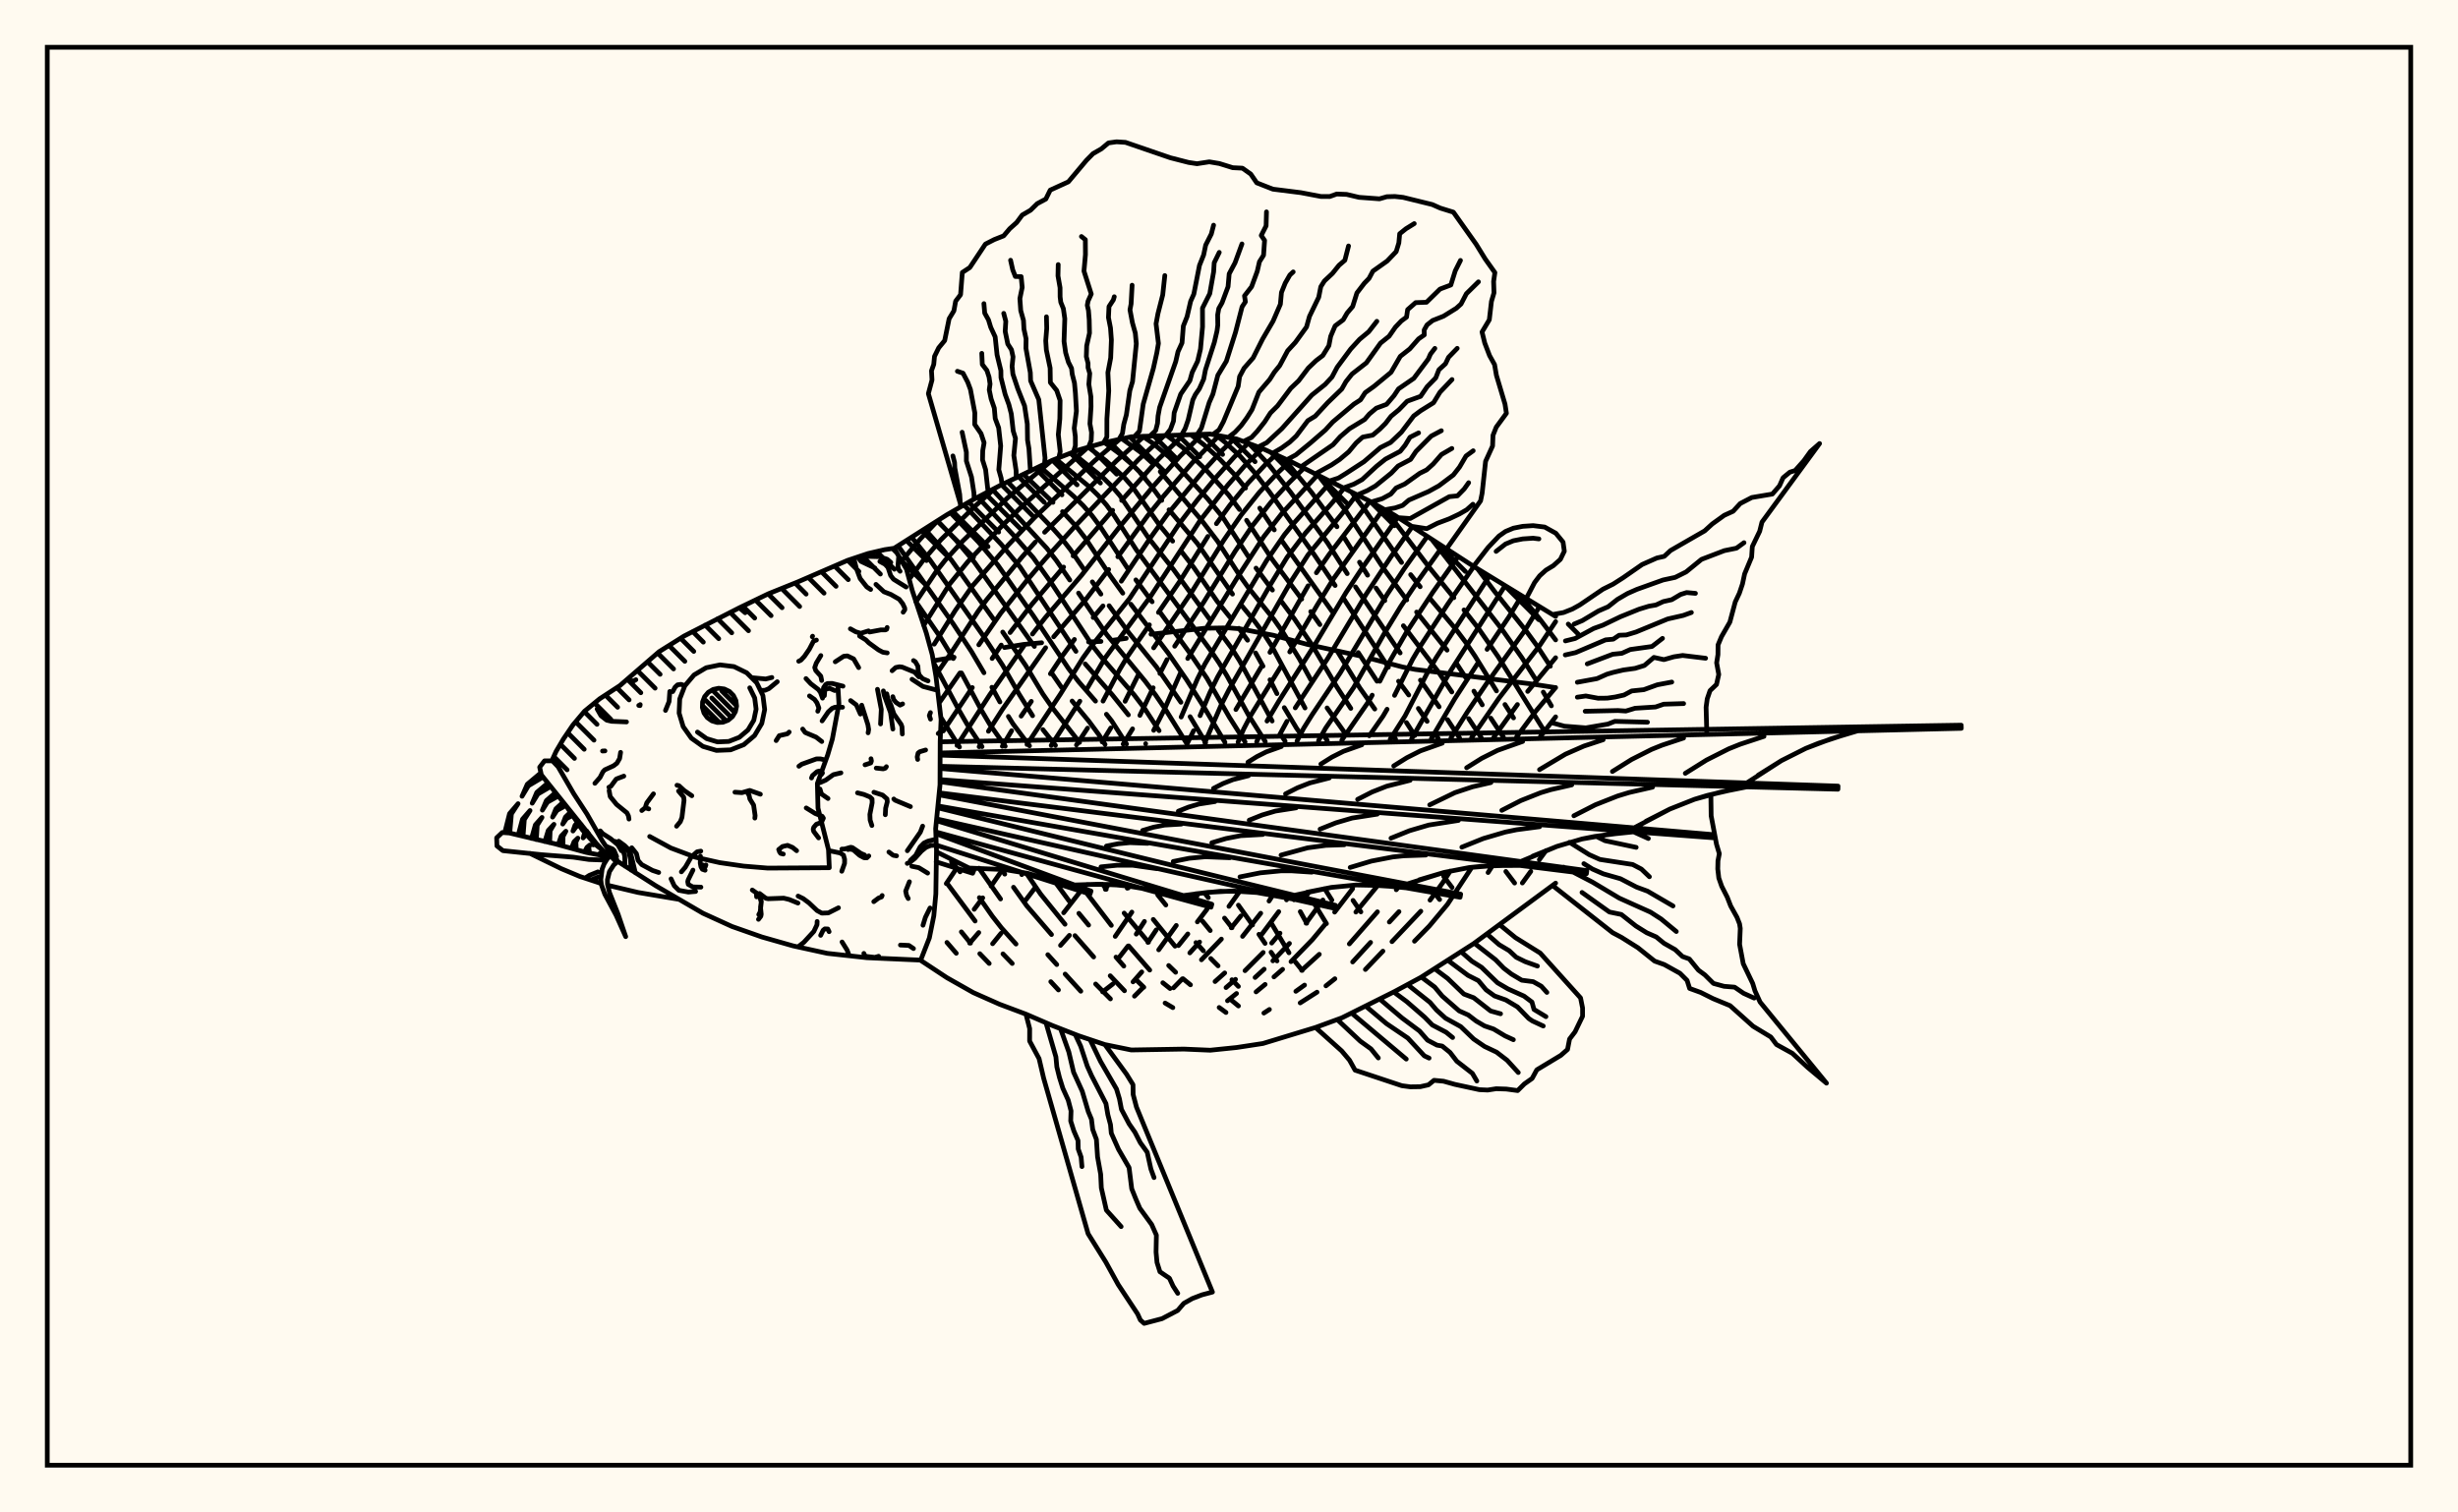 <svg xmlns="http://www.w3.org/2000/svg" width="520" height="320"><rect x="0" y="0" width="520" height="320" fill="floralwhite"/><rect x="10" y="10" width="500" height="300" stroke="black" stroke-width="1" fill="none"/><path stroke="black" stroke-width="1" fill="none" stroke-linecap="round" stroke-linejoin="round" d="
M 189.16 116 200.33 108.91 205.9 105.69 211.47 102.77 222.61 97.39 228.18 95.21 233.75 93.62 239.32 92.41 256.03 91.83 261.6 92.87 267.17 94.94 272.74 97.49 289.45 105.87 295.02 109 311.73 119.82 329.1 130.42 
M 329.1 186.85 311.73 199.67 300.59 206.79 295.02 209.79 283.88 215.35 278.31 217.39 267.17 220.78 261.6 221.63 256.03 222.2 250.46 221.96 239.32 222.15 233.75 221.01 228.18 219.14 222.61 216.97 217.04 214.57 211.47 212.48 205.9 210.01 200.33 206.86 194.78 203.2 
M 329.1 145.49 324.01 144.71 299.42 141.64 296.71 141.12 290.29 139.43 
M 287.82 138.79 276.58 136.34 269.4 134.41 262.3 133.04 259.84 132.84 254.81 132.93 243.5 134.19 
M 238.26 135.06 235.59 135.44 
M 232.92 135.71 230.29 135.82 
M 220.36 135.99 216.53 136.35 212.5 137 
M 201.84 139.06 197.44 139.8 
M 200.33 199.4 202.3 201.69 
M 203.38 197.16 205.32 199.55 
M 207.28 201.78 209.27 203.85 
M 200.41 186.96 206.29 194.87 
M 212.18 201.82 214.14 203.85 
M 201.3 182.34 203.11 184.46 
M 207.19 189.92 209.94 193.86 211.88 196.33 214.94 199.74 
M 222.3 207.7 223.92 209.45 
M 207.11 183.69 211.67 190.2 
M 221.67 201.99 223.56 204.08 
M 225.34 206.09 228.65 209.72 
M 211.88 183.93 212.56 184.95 
M 214.41 187.72 217.23 191.67 222.45 197.73 
M 231.79 208.19 234.92 211.34 
M 217.11 184.72 220.15 189.17 225.31 195.55 
M 227.41 197.96 231.37 202.47 
M 234.87 206.45 237.89 209.62 
M 199.04 151.77 202.98 158.06 
M 223.16 186.53 226.19 190.65 
M 228.24 193.24 230.3 195.73 
M 236.09 202.5 237.75 204.4 
M 240.62 207.56 241.98 208.88 
M 246.48 212.22 248.12 213.19 
M 197.52 140.24 202.83 150.18 204.61 153.26 207.75 157.98 
M 228.53 187.19 235.11 195.79 
M 238.78 200.13 243.23 205.25 
M 246 207.93 247.53 209.15 
M 193.72 127.27 198.95 134.84 201.68 139.33 
M 203.4 142.38 207.56 150.16 209.37 153.22 212.66 157.89 
M 233.27 187.08 234.03 188.16 
M 237.82 193.19 242.97 199.36 
M 247.24 204.28 248.71 205.71 
M 250.26 207.07 251.85 208.37 
M 257.92 213.16 259.36 214.22 
M 189.99 115.48 201.66 132 205.52 137.86 208.16 142.34 
M 209.84 145.41 211.53 148.51 
M 213.33 151.58 214.27 153.1 217.8 157.8 
M 238.29 187.39 238.67 187.88 
M 243.98 194.53 248.58 200.19 
M 260.58 211.67 262 212.84 
M 192.87 113.67 196.69 118.41 208.35 135.01 212.11 140.76 215.59 146.86 218.45 151.43 
M 220.63 154.37 223.29 157.7 
M 244.92 189.34 246.64 191.48 
M 253.01 199.43 254.58 201.17 
M 256.14 202.8 257.69 204.35 
M 260.62 207.29 261.99 208.7 
M 195.62 111.93 199.46 116.24 201.31 118.55 210.16 130.96 
M 212.13 133.73 216.98 140.79 220.62 146.84 222.68 149.81 228.38 157.08 
M 254.39 194.88 256.03 196.89 
M 198.33 110.19 202.25 114.32 206.15 118.95 218.83 136.77 
M 222.59 142.55 224.59 145.46 
M 226.81 148.32 230.33 152.56 232.5 155.49 233.78 157.51 
M 254.79 188.89 255.62 189.92 
M 259.05 194.25 260.64 196.29 
M 201.08 108.48 207 114.69 211.06 119.5 218.68 130.39 226.09 141.51 228.22 144.27 231.76 148.34 
M 234.07 151.12 235.19 152.54 238.32 157.42 
M 261.99 191.51 264.98 195.71 
M 266.33 197.68 267.63 199.6 
M 268.9 201.47 270.16 203.31 
M 203.93 106.83 211.81 115.16 215.84 120.02 227.62 137.81 
M 229.58 140.47 235.29 146.99 238.71 151.25 
M 268.94 195.3 272.69 201.59 
M 274.03 203.51 275.49 205.32 
M 206.87 105.18 214.52 113.35 218.6 118 222.48 123.44 231.21 136.75 233.17 139.24 239.93 147.01 242.18 149.96 245.21 154.59 
M 209.96 103.56 221.46 116 223.46 118.57 226.32 122.72 
M 228.17 125.48 234.13 134.26 242.24 144.1 244.46 147.03 246.59 150.14 250.99 157.2 
M 273.67 190.19 273.76 190.38 
M 275.08 192.88 276.44 195.34 
M 213.18 101.96 222.48 111.54 224.53 113.83 226.49 116.34 229.26 120.4 
M 231.09 123.11 232.9 125.7 
M 234.64 128.16 238.83 133.9 244.63 141.08 249.83 148.59 
M 251.77 151.63 255.06 157.12 
M 277.56 190.4 280.62 195.42 
M 216.55 100.37 222.76 106.29 
M 224.78 108.25 227.76 111.47 229.63 113.9 234.87 121.8 237.53 125.5 
M 239.23 127.83 247.1 138.13 251.03 143.82 254.79 149.75 259.14 157.05 
M 280.23 188.01 281.76 190.44 
M 219.95 98.7 227.17 105.03 229.15 106.97 231.01 109.08 232.75 111.41 238.56 120.27 
M 240.3 122.69 243.74 127.32 
M 245.41 129.55 251.5 137.88 255.32 143.48 260.1 151.78 263.4 156.97 
M 286.24 190.51 287.9 192.93 
M 223.34 97.1 230.35 102.9 232.31 104.81 234.09 106.86 235.71 109.07 240.39 116.33 256.04 137.51 257.89 140.23 259.58 143.01 264.11 151.27 267.67 156.89 
M 226.79 95.75 233.23 100.94 235.16 102.83 236.9 104.83 242.94 113.77 248.26 120.5 255.88 130.98 
M 257.73 133.33 260.53 137.11 262.25 139.83 269.13 152.55 
M 270.97 155.46 271.87 156.82 
M 230.25 94.62 233.94 97.46 237.78 100.95 239.49 102.89 245.45 111.31 248.08 114.49 
M 249.9 116.65 252.54 120.05 257.46 127.18 260.21 130.59 
M 262.1 132.94 263.93 135.46 
M 265.63 138.15 267.19 140.95 
M 268.67 143.83 270.14 146.76 
M 271.69 149.72 274.29 154.07 275.32 155.52 
M 233.66 93.64 236.62 95.82 239.44 98.24 
M 241.19 100.01 243.58 102.87 245.78 105.87 
M 247.31 107.86 253.32 115 260.74 125.7 
M 262.57 127.99 265.4 131.42 267.23 133.88 268.97 136.57 276.08 149.79 
M 279.9 155.49 280.78 156.66 
M 302.78 188.07 304.56 190.32 
M 237.37 92.84 241.22 95.63 243.84 98.04 
M 245.46 99.79 254.24 110.13 257.55 114.47 262.31 121.84 264.03 124.24 269.58 131.15 271.39 133.73 274.86 139.36 277.31 143.83 
M 280.75 149.78 284.85 155.55 
M 305.42 185.43 307.19 187.77 
M 241.72 92.3 243.99 93.85 247.43 96.79 255.44 105.49 258.66 109.41 264.1 117.77 
M 265.72 120.2 269.19 124.85 
M 271.03 127.18 273.82 130.92 277.55 136.43 282.83 145.36 285.77 149.88 
M 246.84 92.12 250.23 94.71 255.14 99.42 259.92 104.72 262.22 107.8 
M 263.72 110.08 269.17 118.4 275.38 126.76 
M 277.29 129.4 279.23 132.15 
M 282.98 137.89 287.65 145.51 290.84 150.02 
M 294.83 155.74 295.24 156.39 
M 251.96 92 254.7 94.1 258 97.1 261.2 100.44 263.5 103.27 
M 266.51 107.51 269.58 112.11 
M 271.14 114.37 281.79 129.34 
M 287.34 138.06 291.32 144.13 
M 297.54 152.88 299.31 155.62 
M 318.57 184.38 320.42 186.83 
M 257.26 92.06 259.14 93.55 262.41 96.57 265.5 100.09 268.57 104.1 278 117.31 282.45 123.88 
M 284.28 126.69 293.72 141.17 
M 295.87 144.13 298.03 147.05 
M 300.06 149.89 301.91 152.62 
M 303.63 155.27 304.25 156.23 
M 264.22 93.84 268.27 98.13 273.01 104.12 280.84 114.85 285.01 121.37 
M 286.77 124.17 296.21 138.15 
M 300.5 143.91 304.45 149.54 
M 306.23 152.26 308.79 156.15 
M 271.49 96.92 277.44 104.14 282.84 111.45 
M 284.37 113.76 285.95 116.27 
M 287.61 118.95 289.32 121.7 
M 291.11 124.42 292.96 127.08 
M 296.89 132.39 304.27 142.13 307.14 146.41 
M 310.71 152.04 313.37 156.07 
M 278.99 100.72 284.73 108.1 292.83 120.47 297.6 126.93 
M 299.69 129.5 306.13 137.56 
M 308.15 140.4 310.03 143.3 
M 311.81 146.23 313.58 149.13 
M 315.39 151.95 318.06 155.98 
M 285.98 104.19 288.77 107.91 296.51 119.01 
M 298.43 121.58 300.44 124.14 
M 302.55 126.67 308 133.14 310.09 135.92 312.04 138.81 316.59 146.18 
M 318.38 149.06 320.2 151.89 
M 293.21 107.99 302.37 120.06 307.57 126.46 
M 309.71 129.05 312.86 133.08 316.91 138.9 326.87 154.92 
M 302.96 114.19 317.79 133.22 321.96 139.15 324.74 143.54 
M 326.49 146.43 328.2 149.34 
M 312.57 120.33 316.15 125.1 322.88 133.52 325.07 136.52 327.98 140.96 
M 321.56 125.85 325.65 130.85 329.1 135.39 
M 198.37 110.17 194.61 114.13 190.75 118.69 
M 210.65 103.2 206.36 107.01 199.07 114.18 195.42 118.4 192.34 122.54 
M 222.45 97.47 213.1 105.39 203.73 114.41 199.99 118.49 198.09 120.88 193.75 127.37 
M 230.13 94.65 215.91 107.42 212.08 111.16 204.77 118.82 200.88 123.6 195.4 132.33 
M 236.87 92.94 231.58 97.48 218.9 109.46 213.31 115.3 205.72 123.97 202.09 129.16 197.64 136.29 
M 242.07 92.29 236.26 97.44 220.99 112.61 
M 219.02 114.7 216.3 117.75 208.72 126.89 206.87 129.42 201.41 137.84 197.96 142.82 
M 246.34 92.13 240.78 97.31 227.3 111.48 221.1 118.29 217.35 122.68 211.69 129.76 207.07 136.43 
M 203.08 142.38 198.82 148.53 
M 250.3 92.07 245.21 97.02 237.29 105.88 
M 235.39 107.97 227.03 117.62 
M 225.01 119.98 218.29 127.86 213.69 133.83 
M 211.82 136.48 209.89 139.32 
M 205.7 145.47 199.56 154.66 
M 254.32 91.9 249.65 96.51 244.01 102.85 236.88 111.44 228.83 121.69 221.09 130.73 218.42 134.15 
M 216.62 136.63 209.39 146.99 202.46 157.72 
M 257.88 92.17 252.18 97.98 246.32 104.78 242.73 109.2 236.48 117.8 
M 234.54 120.49 229.66 126.89 222.91 134.73 
M 221.21 137.04 212.08 150.07 209.1 154.72 
M 207.28 157.75 207.14 157.99 
M 261.16 92.79 258.59 95.26 254.7 99.5 246.84 108.98 243.41 113.74 237.22 122.97 
M 233.34 128.2 231.27 130.65 
M 227.3 135.29 224.74 138.77 222.22 142.56 
M 218.18 148.39 216.03 151.51 
M 214.01 154.61 212.05 157.9 
M 264.06 93.79 261.11 96.7 257.22 101.04 253.22 105.9 249.41 110.89 238.95 126.64 230.88 136.74 229.12 139.18 224.32 146.88 217.27 157.52 
M 201.91 184.4 200.19 186.95 
M 267 94.88 263.56 98.29 259.72 102.66 253.85 110.19 243.44 126.14 233.78 139.22 229.99 145.66 
M 228.45 148.35 222.39 157.71 
M 269.91 96.2 267.85 98.13 264.06 102.17 260.2 106.87 257.34 110.8 
M 255.53 113.49 249.66 122.89 245.07 129.58 
M 243.16 132.2 238.52 138.91 236.88 141.65 233.35 148.34 
M 230.08 154.05 227.73 157.62 
M 211.45 184.9 209.66 187.49 
M 207.9 189.97 206.09 192.39 
M 272.91 97.58 270.3 100.04 266.43 104.15 262.6 108.93 258.88 114.31 252.16 125.18 244.06 137.07 
M 240.83 142.75 238.02 148.38 
M 234.99 154.02 233.17 156.98 
M 216.49 184.6 216.16 185.05 
M 207.06 197.31 205.13 199.55 
M 275.81 99.08 272.78 102.05 268.85 106.29 264.96 111.22 261.27 116.68 254.64 127.42 248.51 136.73 
M 246.89 139.55 245.38 142.5 
M 243.96 145.52 241.15 151.36 
M 239.6 154.21 237.61 157.44 
M 218.99 187.81 217.03 190.39 
M 211.77 197.47 209.99 199.67 
M 278.68 100.56 271.3 108.5 267.36 113.55 261.97 121.86 251.27 139.32 
M 249.75 142.35 246.32 150.13 244.07 154.52 
M 242.37 157.35 242.37 157.35 
M 281.51 101.98 273.75 110.66 271.74 113.12 267.96 118.6 254.9 140.5 253.32 143.66 249.88 151.71 
M 228.96 188.07 225.02 193.12 
M 284.26 103.36 282.06 106.11 276.2 112.75 272.29 117.91 268.8 123.63 257.59 143.23 255.98 146.48 253.88 151.42 
M 252.51 154.61 251.23 157.19 
M 234.51 187.11 233.83 188.16 
M 226.24 197.9 224.36 200.02 
M 286.99 104.68 284.38 108.11 276.73 117.39 273.14 122.97 260.01 145.91 258.35 149.14 254.89 157.12 
M 238.75 187.45 238.47 187.92 
M 289.79 106.06 281.22 117.26 278.49 121.18 
M 276.73 123.94 268.66 138.02 
M 266.91 140.96 261.46 150.12 
M 239.45 192.98 235.93 198.12 
M 292.66 107.68 282.07 122.51 278.7 127.95 272.85 137.93 
M 271.08 140.86 264.68 151.23 263.1 154.26 261.92 157 
M 245.76 188.94 245.62 189.18 
M 242.11 194.95 240.38 197.64 
M 238.64 200.15 236.84 202.46 
M 295.71 109.45 288.1 120.3 284.76 125.36 278.14 136.42 270.61 148.24 268.04 152.56 
M 266.52 155.52 265.86 156.93 
M 244.61 196.74 242.84 199.39 
M 235.41 208.2 233.26 209.86 
M 298.76 111.44 294.28 117.77 289.06 125.66 280.88 139.31 274.02 149.77 
M 272.26 152.61 270.71 155.47 
M 253.56 189.04 252.66 190.36 
M 248.85 195.8 245.13 200.96 
M 241.54 205.64 239.7 207.74 
M 301.93 113.51 297.07 120.32 293.46 125.76 283.54 142.35 277.56 151.26 275.79 154.09 274.4 156.77 
M 255.33 192.4 253.31 195.05 
M 251.29 197.6 249.31 200.06 
M 241.86 208.9 240 210.77 
M 305.17 115.64 300.01 122.84 296.33 128.32 292.94 133.88 286.37 145.47 280.44 154.06 278.95 156.69 
M 262.29 188.56 259.99 191.77 
M 253.78 199.31 251.71 201.61 
M 308.47 117.76 303.1 125.33 297.56 133.75 294.15 139.67 291.9 144.14 
M 290.3 147.08 289.45 148.54 283.87 156.6 
M 262.51 193.79 260.48 196.3 
M 258.39 198.69 254.17 203.07 
M 250.14 207.09 248.27 209 
M 311.78 119.86 306.28 127.82 300.65 136.44 298.84 139.5 295.02 147.13 
M 293.44 150.06 292.6 151.5 289.68 155.67 
M 269.29 189.36 268.47 190.64 
M 266.71 193.22 262.87 198.12 
M 315.09 121.86 303.82 139.17 301.99 142.3 297.24 151.48 294.1 156.42 
M 272.43 189.98 272.17 190.39 
M 270.52 192.89 266.99 197.61 
M 259.09 205.85 257.05 207.67 
M 318.42 123.9 306.87 141.96 298.63 156.33 
M 276.95 188.69 275.85 190.37 
M 270.79 197.44 269.03 199.53 
M 267.23 201.52 263.39 205.37 
M 261.38 207.21 259.37 208.95 
M 321.92 126.07 319.21 130.53 314.6 137.39 
M 312.65 140.3 307.76 147.84 302.81 156.26 
M 279.87 190.42 276.3 195.33 
M 272.79 199.61 269.28 203.29 
M 267.44 205.05 265.52 206.81 
M 261.59 210.2 259.68 211.74 
M 325.68 128.35 322.52 133.49 314.42 144.73 310.43 150.62 306.93 156.18 
M 286.16 188.02 282.35 192.98 
M 280.46 195.42 277.63 198.82 273.12 203.46 
M 271.34 205.09 269.51 206.69 
M 267.64 208.28 265.73 209.86 
M 329.1 131.52 325.73 136.57 317.17 147.64 311.32 156.1 
M 291.49 187.32 286.84 192.97 
M 279.1 201.91 275.36 205.31 
M 329.1 139.16 323.19 146.29 
M 321.02 149.06 316 156.02 
M 295.85 187.67 295.39 188.25 
M 291.4 192.92 285.46 199.71 
M 275.98 208.42 274.14 209.74 
M 268.55 213.58 267.38 214.34 
M 329.1 145.46 324.84 150.54 320.84 155.93 
M 295.96 192.89 293.92 195.08 
M 289.95 199.39 286.16 203.53 
M 282.4 207.08 280.51 208.58 
M 278.62 209.92 275.06 212.19 
M 329.1 151.67 325.87 155.84 
M 306.81 184.29 305.24 186.72 302.53 190.45 
M 300.58 192.79 294.48 199.23 
M 292.56 201.24 288.85 205.12 
M 311.38 183.49 306.21 191.35 302.38 195.93 299.24 199.14 
M 315.74 183.16 314.81 184.61 
M 327.07 179.96 325.65 181.89 
M 323.84 184.37 322.06 186.82 
M 200.33 108.91 200.33 108.91 
M 203.34 107.17 196.4 83.28 197.17 80.39 197.06 78.44 197.54 77.09 197.7 75.4 198.59 73.59 199.85 72.06 200.79 67.44 201.8 65.77 202.17 63.72 203.21 62.35 203.58 57.65 205.17 56.6 208.47 51.64 210.33 50.69 212.33 49.9 213.61 48.39 215.07 47.09 216.25 45.5 218.01 44.48 219.43 43.09 221.25 42.11 222.18 40.22 226.02 38.47 229.85 33.91 231.23 32.51 232.99 31.5 234.5 30.24 236.21 30 238.1 30.12 247.59 33.38 251.45 34.37 253.23 34.64 255.83 34.24 257.97 34.6 260.79 35.48 262.84 35.58 264.6 36.83 265.87 38.68 269.28 40.02 275.19 40.76 279.45 41.57 281.31 41.58 282.79 41.05 284.88 41.13 287.5 41.75 291.83 42.07 293.39 41.62 295.09 41.57 296.83 41.76 302.98 43.27 304.7 44.03 307.47 44.89 312.28 51.67 314.21 54.8 316.25 57.67 315.98 59.54 316.06 61.96 315.52 63.77 315.07 67.66 313.53 70.24 314.1 72.56 315.12 75.23 316.18 77.14 316.57 79.4 318.39 85.5 318.69 87.44 316.54 90.37 315.85 92.1 315.76 94.36 314.28 97.61 313.55 104.35 313.22 105.97 305.98 116.18 
M 300.59 112.63 300.59 112.63 
M 203.21 107.25 203.03 104.6 202 99.01 201.94 97.84 201.59 96.46 
M 206.09 105.59 206.04 104.3 205.52 100.91 204.44 97.53 204.44 95.68 203.54 91.45 
M 209.03 104.05 208.51 99.37 207.86 97.29 207.9 95.37 208.19 93.67 207.54 91.73 206.2 89.79 206.23 87.35 205.3 82.4 204.72 80.85 203.73 78.96 202.54 78.55 
M 211.98 102.52 211.81 101.2 211.3 99.38 211.7 94.35 211.27 90.51 210.54 88.55 210.35 86.35 209.67 84.37 209.28 82.48 209.45 81.24 209.24 79.78 208.78 78.37 207.81 77.11 207.7 74.76 
M 214.99 101.11 214.96 99.58 214.48 96.36 214.83 92.75 214.35 91.19 213.94 87.56 213.43 85.59 212.64 83.42 211.76 79.9 211.74 78.4 210.93 75.07 210.53 71.27 209.6 69.26 209.11 67.66 208.32 66.25 208.15 64.24 
M 217.99 99.67 217.68 94.93 217.38 93.11 217.33 89.71 216.75 85.86 215.32 82.25 214.28 79.14 214.11 77.5 214.31 75.49 213.98 73.99 213.2 72.78 212.65 70.1 212.78 67.97 212.34 66.3 
M 220.97 98.2 221.08 96.89 219.76 84.55 218.03 80.57 217.97 78.84 217.04 73.68 217.07 71.69 216.62 69.62 216.52 67.78 215.94 65.71 215.76 63.17 216.25 60.8 216.03 58.53 214.8 58.5 214.25 57.1 213.79 55.06 
M 224 96.84 224.29 95.55 223.89 91.94 224.21 88.59 224.27 84.73 223.55 82.61 222.21 80.93 222.16 77.88 221.36 74.03 221.23 72.1 221.44 69.48 221.38 67.03 
M 227.1 95.63 227.5 94.31 227.49 92.38 227.26 90.6 227.72 86.97 227.51 83.23 227.31 81.04 226.83 79.15 226.69 77.93 226.03 76.63 225.44 74.63 225.1 72.23 225.26 67.42 224.96 65.3 224.41 63.94 224.27 62.8 224.26 60.88 223.82 58.37 223.87 55.98 
M 230.27 94.62 230.85 93.2 230.92 91.49 230.58 89.66 230.81 86.05 230.78 83.92 230.35 81.3 230.54 79 230.18 77.78 230.18 76.87 229.82 75.45 229.89 73.17 230.49 70.47 230.43 67.69 230.27 65.69 230.02 64.6 230.18 63.71 230.86 62.2 229.32 57.36 229.63 53.86 229.61 50.71 228.78 50.04 
M 233.46 93.7 234.16 92.46 234.17 88.63 234.56 82.69 234.38 78.82 234.97 75.72 235.12 71.93 234.93 69.38 234.5 67.18 234.61 64.86 235.54 63.44 235.73 62.78 
M 236.71 92.98 237.45 91.71 237.74 89.77 238.29 87.76 239.02 82.64 239.59 80.74 240.39 72.72 240.18 70.48 239.56 68.26 239.05 65.55 239.29 64.28 239.5 60.34 
M 239.98 92.38 241.05 91.22 241.85 85.51 244 77.94 244.74 74.61 245.07 72.66 244.57 68.5 244.97 66.35 245.98 62.39 246.42 58.3 
M 243.3 92.23 244.48 91.11 244.88 89.57 244.99 88.01 245.33 86.18 248.73 76.51 249.21 74.41 250.06 72.55 250.34 68.98 251.13 67 251.88 63.75 252.56 62.22 253.75 56.16 254.64 53.92 255.07 51.85 256.26 49.5 256.74 47.64 
M 246.62 92.13 247.62 90.83 248.26 89.08 248.4 87.34 249.78 83.39 251.72 80.54 252.21 78.79 253.36 76.43 253.97 73.84 254.4 69.14 254.39 65.19 255.93 62.13 256.75 57.51 256.87 55.59 257.94 53.4 
M 249.94 92.07 250.73 90.65 251.36 88.84 252.34 84.63 252.88 83.49 253.73 82.25 254.64 80.22 255.02 78.25 256.9 72.43 257.47 70.01 257.63 68.77 257.6 66.63 257.84 65.27 258.53 64.06 259.8 60.66 260.04 57.93 261.28 55.6 262.74 51.61 
M 253.26 91.95 254.16 90.57 255.81 85.18 256.59 83.4 257.64 79.4 259.44 76.42 261.38 70.3 262.77 64.91 263.47 63.85 263.28 62.59 264.78 60.66 265.98 57.39 266.44 55.38 267.31 54 267.53 50.86 266.82 49.82 267.85 47.79 267.93 44.83 
M 256.59 91.93 257.9 90.95 258.82 89.22 261.94 81.75 262.24 79.68 263.19 77.9 265.11 75.71 267.1 71.75 269.33 67.93 270.87 64.37 271.1 61.87 271.9 59.89 272.88 58.18 273.58 57.53 
M 259.85 92.54 261.26 91.45 262.58 90.04 263.79 88.38 264.86 86.68 266.32 82.97 268.62 80.28 269.59 78.75 270.73 77.35 272.41 74.21 274.04 72.44 276.4 69.18 277.02 66.95 278.98 62.89 279.42 60.66 280.19 59.44 281.88 57.86 283.27 56.13 284.51 55.07 285.29 52.04 
M 263.06 93.41 264.75 92.56 265.99 91.23 267.55 89.25 268.76 87.38 270.27 85.88 273.07 82.15 274.73 80.57 276.77 77.88 278.41 76.31 279.85 75.21 281.13 73.14 281.51 71.16 282.45 68.95 284.17 67.66 284.99 66.23 286.16 64.85 287.06 61.98 288.63 59.93 289.62 58.91 290.44 57.37 293.47 55.22 295.37 53.23 295.93 51.4 296.11 49.46 297.43 48.4 299.19 47.31 
M 266.18 94.57 267.98 93.66 271.19 90.68 277.51 83.6 280.33 81.34 281.79 79.77 282.89 77.69 285.75 73.84 287.62 71.8 289.55 70.2 291.28 67.98 
M 269.23 95.89 271.11 94.8 272.84 93.55 274.23 92.24 276.68 89 278.24 88.05 280.88 85.19 283.86 82.31 284.74 80.75 286.02 79.14 289.06 76.77 292.05 72.6 293.87 71.14 295.21 69.21 296.44 67.92 297.56 67.09 297.79 65.51 299.48 64.03 301.79 63.95 304.64 61.16 306.93 60.3 307.87 57.29 308.97 55.1 
M 272.25 97.27 274.13 96.25 277.25 93.7 280.39 90.98 281.94 89.29 286.43 85.5 287.82 84.6 288.81 83.08 290.68 81.74 294.28 78.77 296.24 75.39 298.24 73.82 300.1 71.7 301.31 70.86 301.29 69.82 301.89 68.75 303.08 67.81 305.38 66.9 308.09 65.22 309.09 64.32 310.22 62.14 312.77 59.63 
M 275.22 98.77 282.01 94.09 283.53 92.39 285.49 90.71 288.7 88.75 289.7 87.59 291.16 86.36 293.34 85.55 294.91 83.71 295.86 82.28 299.1 80.05 302.16 75.97 302.62 74.92 303.55 73.71 
M 278.17 100.3 281.67 98.38 283.4 97.22 285.33 95.59 286.9 93.71 288.28 92.48 290.41 92.06 291.93 90.77 293.11 89.59 294.28 88.07 295.95 86.69 297.69 84.89 300.53 83.86 301.92 81.81 303.74 79.95 304.41 78.23 305.8 76.96 306.45 75.59 308.28 73.7 
M 281.14 101.8 283.17 101.14 284.74 100.17 288.55 97.69 292.03 94.7 294.18 93.62 296.47 91.44 299.07 88.01 300.55 86.9 303.27 85.21 304.63 82.98 307.18 80.3 
M 284.11 103.28 286.42 102.43 288.17 101.47 291.23 98.64 293.1 97.14 296.22 95.49 297.26 94.2 298.29 92.51 300.11 91.59 
M 287.1 104.73 289.27 103.79 290.98 102.82 294.34 100.09 295.77 98.6 298.41 97.21 299.55 95.52 302.79 92.26 304.92 91.13 
M 290.07 106.22 292.42 105.51 294.23 104.53 295.35 103.24 297.18 102.41 300.37 100.13 301.81 99.42 303.2 98.17 304.95 96.16 307.15 94.88 
M 292.97 107.85 295.16 107.46 296.72 106.94 298.04 105.81 302.2 104 304.41 102.78 307.47 100.48 308.77 98.82 310.14 96.48 311.66 95.37 
M 295.84 109.53 298.33 109.71 306.61 105.08 308.33 104.91 309.76 103.45 310.7 102.13 
M 298.62 111.35 301.84 111.85 304.09 110.71 306.59 109.77 308.74 108.75 310.31 107.84 311.61 106.68 
M 198.9 156.95 414.9 153.43 414.92 154.1 198.94 159.31 
M 198.95 159.77 388.84 166.32 388.82 166.98 198.96 162.13 
M 198.95 162.59 362.38 176.58 362.32 177.24 198.89 164.95 
M 198.88 165.4 335.7 184.2 335.61 184.86 198.7 167.75 
M 198.66 168.17 309.01 189.18 308.89 189.84 198.43 170.52 
M 198.39 170.91 282.5 191.54 282.35 192.19 198.15 173.26 
M 198.11 173.63 256.37 191.31 256.19 191.95 197.96 176.01 
M 197.98 176.37 230.81 188.53 230.6 189.16 198.08 178.81 
M 198.11 180.23 206.02 184.15 205.77 184.76 198.05 182.35 
M 393 154.63 387.42 156.3 382.02 158.34 376.87 160.93 369.54 165.65 
M 369.51 166.49 363.93 167.61 358.49 169.11 353.26 171.18 345.72 175.15 
M 345.65 175.99 340.12 176.56 334.68 177.51 329.4 179.07 321.72 182.28 
M 321.61 183.11 316.16 183.13 310.77 183.56 305.48 184.59 297.7 187.03 
M 297.55 187.85 292.23 187.35 286.93 187.24 281.67 187.75 273.85 189.42 
M 273.66 190.24 265.92 188.84 260.74 188.51 255.55 188.8 250.34 189.48 
M 250.11 190.29 242.67 188.13 237.63 187.3 232.52 187.07 227.34 187.24 
M 227.07 188.03 222.34 186.22 217.53 184.81 212.6 183.99 205.03 183.66 
M 390.2 155.44 384.69 157.26 382.02 158.34 376.87 160.93 371.95 164.01 
M 373.18 155.8 368.15 157.46 365.71 158.44 361.02 160.81 356.53 163.62 
M 356.17 156.15 351.62 157.66 349.41 158.55 345.17 160.69 341.11 163.23 
M 339.15 156.51 335.09 157.85 331.19 159.56 325.69 162.84 
M 322.13 156.87 316.81 158.76 313.47 160.44 310.27 162.44 
M 305.12 157.23 300.51 158.86 297.62 160.32 294.85 162.05 
M 288.1 157.58 284.21 158.96 281.77 160.19 279.43 161.66 
M 271.08 157.94 267.91 159.07 265.92 160.07 264.01 161.26 
M 366.71 167.02 361.19 168.29 358.49 169.11 353.26 171.18 348.21 173.76 
M 349.61 166.54 344.64 167.68 342.21 168.42 337.5 170.28 332.96 172.6 
M 332.51 166.06 328.09 167.07 325.94 167.72 321.75 169.38 317.71 171.45 
M 315.41 165.57 311.55 166.46 307.81 167.7 302.46 170.29 
M 298.32 165.09 293.38 166.34 290.24 167.58 287.21 169.13 
M 281.22 164.6 277.11 165.65 274.49 166.68 271.96 167.97 
M 264.12 164.12 260.83 164.95 258.74 165.78 256.72 166.81 
M 342.88 176.24 337.38 176.97 334.68 177.51 329.4 179.07 324.26 181.14 
M 325.71 174.91 320.85 175.55 318.47 176.04 313.81 177.41 309.26 179.24 
M 308.54 173.58 302.26 174.56 298.21 175.75 294.27 177.34 
M 291.37 172.25 286.05 173.08 282.61 174.09 279.27 175.43 
M 274.2 170.92 269.83 171.6 267.02 172.43 264.28 173.53 
M 257.04 169.59 253.62 170.12 251.42 170.77 249.28 171.63 
M 318.88 183.09 313.45 183.28 310.77 183.56 305.48 184.59 300.28 186.14 
M 301.64 180.91 296.97 181.07 294.66 181.31 290.12 182.19 285.64 183.53 
M 284.39 178.73 280.49 178.86 276.64 179.38 271.01 180.92 
M 267.15 176.55 262.45 176.81 259.38 177.41 256.37 178.31 
M 249.91 174.36 246.34 174.57 244.02 175.02 241.73 175.71 
M 294.89 187.57 289.57 187.23 286.93 187.24 281.67 187.75 276.45 188.79 
M 277.53 184.53 273.15 184.24 270.97 184.25 266.63 184.67 262.32 185.53 
M 260.18 181.48 255.01 181.27 251.59 181.59 248.2 182.27 
M 242.82 178.43 239.04 178.28 236.55 178.52 234.07 179.01 
M 271.08 189.7 265.92 188.84 263.34 188.59 258.15 188.58 252.94 189.11 
M 244.7 183.79 239.67 183.07 236.3 183.07 232.92 183.41 
M 247.64 189.5 242.67 188.13 240.16 187.64 235.08 187.12 229.93 187.13 
M 233.75 221.01 238.32 227.27 239.69 229.49 239.72 231.57 240.42 234.22 256.5 273.37 254.27 273.96 252.24 274.74 250.44 275.76 249.14 277.27 245.83 279 242.05 280 241.25 279.29 240.67 278.01 236.55 271.77 233.94 267.03 230.19 261.02 220.79 228.13 219.82 223.98 217.82 220.26 217.83 217.63 217.04 214.57 
M 230.6 219.95 232.82 224.57 236.2 230.41 236.82 232.48 237.25 234.72 238.88 237.8 240.09 239.54 241.24 241.77 242.7 243.79 243.48 247.35 244.14 249.15 
M 227.46 218.86 228.62 221.34 230.01 225.55 230.92 227.58 233.97 233.49 234.37 235.84 234.93 237.95 235.1 239.76 236.63 243.18 238.86 247.04 239.42 251.52 240.35 253.83 241.13 255.63 243.64 259.08 244.64 261.33 244.57 264.93 244.77 267.11 245.39 269.08 247.4 270.45 248.17 272.11 249.16 273.64 
M 224.36 217.65 226.11 222.56 227.12 226.86 228.95 230.88 230.23 235.2 230.9 236.8 231.17 238.98 231.95 241.07 232.19 244.75 232.85 248.44 232.99 251.33 234.06 256.05 237.18 259.52 
M 221.28 216.4 223.38 223.61 223.58 225.74 224.13 227.96 224.85 230.26 225.98 232.75 226.58 235.04 226.51 237.18 227.18 239.28 228.06 241.32 228.1 243.1 228.71 244.81 228.89 246.82 
M 317.3 195.68 320.61 198.39 325.83 201.64 334.37 211.13 334.8 213.28 334.8 215.01 333.21 218.31 332.05 219.83 331.62 222.04 330.2 223.29 325.12 226.35 324.13 228.17 322.48 229.34 321.07 230.74 318.68 230.42 316.53 230.35 314.73 230.63 312.97 230.55 307.78 229.43 305.39 228.76 303.37 228.57 302.2 229.53 300.46 229.92 298.36 229.95 296.56 229.71 286.67 226.42 285.49 224.3 283.84 222.35 278.31 217.39 
M 314.59 197.62 317.13 199.86 319.27 201.14 320.76 202.53 322.65 203.46 325.25 204.4 
M 311.89 199.55 316.39 203.06 318.11 204.83 319.75 206.09 321.93 207.39 324.36 207.7 326.07 208.66 327.25 209.97 
M 309.12 201.38 311.39 203.37 313.43 204.66 316.8 207.93 319.02 209.23 322.41 210.75 324.09 212.01 324.52 213.57 327.05 215.1 
M 306.34 203.21 310.57 206.37 312.76 207.48 314.38 209.42 316.18 210.72 318.57 211.57 321.03 213.04 323.4 215.48 324.18 216.01 326.48 217.08 
M 303.52 204.97 306.26 207.02 309.69 210.32 311.77 211.1 315.35 213.9 317.45 214.49 
M 300.69 206.72 303.52 208.84 305.1 210.74 308.69 213.88 310.61 214.74 312.29 216.03 314.05 217.06 315.98 217.72 318.4 219.17 320.16 219.98 
M 297.77 208.3 302.52 212.08 303.89 213.69 305.8 215.42 309.03 217.21 311.77 219.84 314.07 221.41 316.6 222.61 318.84 224.33 321.2 226.92 
M 294.84 209.87 297.6 211.92 301.4 215.22 303.02 216.87 305.93 218.4 307.31 219.52 
M 291.87 211.36 296.61 215.38 300.31 218.14 302.01 220.08 304 221.13 305.1 221.32 306.76 222.67 308.19 224.53 311.49 227.1 312.43 228.72 
M 288.9 212.85 293.31 216.57 297.83 219.63 301.32 223.39 302.33 223.87 
M 285.92 214.33 297.5 224.08 
M 282.9 215.71 287.77 220.28 290.04 221.92 291.59 223.84 
M 328.44 130.02 330.77 129.6 332.66 128.85 334.24 127.97 339.11 124.66 341.26 123.59 343.37 122.24 347.4 119.44 350.52 118.06 352.08 117.71 353.4 116.48 360.63 112.32 362.23 110.86 364.77 109.03 366.65 108.17 368.15 106.54 370.6 105.26 374.95 104.53 376.46 102.79 377.22 101.08 378.65 99.9 379.77 99.55 381.6 97.49 383.01 95.53 384.94 93.84 372.75 110.47 372.27 112.4 370.71 115.64 370.56 117.88 369.08 121.43 368.63 123.55 367.97 125.51 367.1 127.36 365.96 131.62 364.18 134.72 363.46 136.45 363.44 138.5 363.16 140.24 363.61 142.7 363.13 144.82 361.76 146.13 361.17 147.86 360.93 149.63 361.08 155.2 
M 361.94 168.11 362 172.61 363.13 178.61 363.73 180.62 363.44 182.12 363.4 183.85 363.62 185.77 364.23 187.51 365.41 189.83 366.13 191.68 367.47 194.09 368.01 195.46 368.16 196.43 368.02 199.79 368.79 203.9 370.79 208.07 371.27 209.64 372.35 212.01 386.4 229.17 382.42 225.84 379.17 222.85 375.82 221 374.62 219.4 370.87 217.13 366 212.77 362.41 211.29 359.77 209.97 357.45 209.13 356.91 207.43 355.4 205.92 352.09 204.08 350.05 203.35 346.5 200.51 343.02 198.32 341.17 197.34 328.44 187.34 
M 333.01 132.04 334.74 131.31 338.17 129.26 340.2 128.38 342.17 126.82 344.31 125.57 346.28 124.7 351.83 122.71 354.39 122.16 356.7 121.01 359.96 118.35 364.8 116.5 367.36 115.98 368.95 114.82 
M 331.17 135.6 333.23 135.09 337.15 132.97 339.1 132.27 342.8 130.49 346.76 128.89 348.82 128.26 350.32 128 351.87 127.28 353.67 126.88 355.54 125.77 356.81 125.37 358.68 125.54 
M 331.14 138.57 333.32 138.08 339.67 135.38 341.3 135.23 342.53 134.4 344.06 134.34 346.11 133.72 352.81 130.96 356.1 130.21 357.82 129.59 
M 335.79 140.46 341.18 138.42 343.12 138.22 344.9 137.42 349.49 136.78 351.71 135.06 
M 333.69 144.35 337.86 143.58 339.97 142.64 341.25 142.27 343.4 141.76 345.91 141.41 347.88 140.8 349.89 139.09 352.01 139.56 354.12 138.96 355.97 138.68 360.83 139.27 
M 333.69 147.51 335.49 147.25 338.09 147.73 340.02 147.71 341.7 147.47 343.57 147.05 345.19 146.19 347.76 145.92 350.6 144.89 353.67 144.31 
M 335.35 150.49 342.27 150.33 343.95 150.44 345.9 149.85 350.24 149.58 351.96 148.99 356.18 148.86 
M 328.44 152.95 330.94 153.64 335.49 154 340.15 153.2 341.63 152.62 348.53 152.8 
M 345.58 175.99 348.72 177.41 
M 337.64 176.93 339.57 177.88 346.14 179.28 
M 332.03 178.21 336.21 180.83 338.47 181.84 345.4 182.91 347.25 183.88 348.94 185.5 
M 335.07 182.73 336.89 183.87 339.21 184.89 342.82 185.92 346.2 187.68 348.55 188.55 353.93 191.68 
M 330.78 183.46 336.92 186.65 342.58 190.03 349.18 192.99 351.43 194.44 354.63 197.09 
M 334.68 188.82 340.48 192.96 343 193.48 346.08 195.92 348.37 197.35 350.38 198.23 352.02 199.57 354.39 200.92 355.94 202.38 357.38 202.89 359.31 205.26 360.68 206.27 362.49 208.07 364.73 208.68 366.96 208.86 368.86 210.16 371.1 211.17 
M 311.73 119.82 314.81 115.84 317.11 113.42 318.5 112.44 320.16 111.75 322.13 111.36 324.34 111.21 326.78 111.51 329.14 112.82 330.67 114.69 330.94 116.62 330.11 118.34 328.63 119.67 327.05 120.63 325.73 121.82 324.65 123.25 322.87 126.65 
M 316.51 116.66 318.5 115.1 320.16 114.41 322.13 114.02 324.34 113.87 325.56 114.02 
M 116.74 160.98 117.64 158.99 119.18 156.38 121.2 153.4 123.67 150.47 126.85 147.86 131.14 145.06 139.44 137.88 144.72 134.57 156.36 128.62 162.53 125.64 168.75 123.13 179.29 118.57 183.65 117.11 187.18 116.29 189.16 116 191.77 120.43 193 124.96 195.98 133.98 197.22 138.51 198 143.07 199.09 152.22 198.9 156.84 198.86 166.06 197.94 175.33 198.12 179.93 197.98 189.15 197.55 193.79 196.61 198.45 194.78 203.14 183.4 202.63 175.02 201.71 167.8 200.13 161.2 198.25 154.85 196.02 148.71 193.22 138.76 187.42 129.81 181.69 
M 127.39 179.8 126.04 178.75 123.2 175.58 120.1 170.99 
M 177.25 145 177.48 148.93 176.09 156.36 175.11 159.7 172.92 165.75 173.05 170.99 175.27 179.77 175.44 183.59 162.43 183.67 157.33 183.25 152.28 182.52 147.1 181.36 141.93 179.42 137.44 176.98 
M 128.77 181.27 126.12 178.41 114.52 163.94 114.17 162.32 115.2 160.98 116.88 160.98 118.07 162.23 121.38 167.94 124.18 172.23 127.45 177.97 129.93 181.6 
M 128.29 181.99 124.61 181.85 121.29 181.36 114.52 180.83 106.39 179.98 105.13 178.98 105.07 177.26 106.25 176.14 107.77 176.24 117.41 178.53 124.02 180.35 128.86 181.29 
M 129.55 181.43 129.71 181.47 
M 146.26 156.18 144.53 153.74 143.67 150.88 143.8 147.89 144.88 145.1 146.82 142.81 149.39 141.28 152.32 140.67 155.29 141.04 157.97 142.35 160.09 144.47 161.4 147.16 161.77 150.13 161.16 153.06 159.63 155.63 157.35 157.56 154.56 158.65 151.57 158.77 148.7 157.92 146.26 156.18 
M 158.61 145.53 159.66 147.68 159.96 150.05 159.47 152.39 158.24 154.45 156.41 156 154.18 156.87 151.79 156.97 149.5 156.28 147.55 154.89 
M 149.62 151.82 148.93 150.85 148.59 149.7 148.63 148.51 149.07 147.39 149.84 146.48 150.87 145.87 152.04 145.62 153.23 145.77 154.31 146.29 155.15 147.14 155.68 148.21 155.83 149.4 155.58 150.57 154.97 151.6 154.05 152.38 152.94 152.81 151.74 152.86 150.6 152.52 149.62 151.82 
M 148.84 149.53 152.16 152.84 
M 149.3 148.19 153.65 152.54 
M 150.59 147.68 154.72 151.81 
M 151.06 146.36 155.47 150.77 
M 152.68 146.18 155.82 149.32 
M 117.15 160.06 119.97 162.88 
M 118.54 157.46 121.53 160.46 
M 120.1 155.03 123.59 158.53 
M 121.78 152.72 125.66 156.6 
M 123.6 150.55 126.3 153.25 
M 125.78 148.74 129.24 152.21 
M 128.08 147.06 130.66 149.64 
M 130.49 145.48 133.09 148.08 
M 132.71 143.71 135.57 146.57 
M 134.86 141.88 138.59 145.6 
M 136.99 140.02 139.65 142.67 
M 139.12 138.16 142.49 141.53 
M 141.53 136.57 144.88 139.92 
M 143.98 135.04 146.77 137.82 
M 146.55 133.62 148.79 135.86 
M 149.17 132.25 152.05 135.13 
M 151.81 130.9 154.8 133.89 
M 154.47 129.57 158.35 133.45 
M 157.13 128.24 159.66 130.77 
M 159.82 126.95 163.13 130.26 
M 162.51 125.65 165.45 128.58 
M 165.36 124.5 169.17 128.32 
M 168.2 123.35 170.54 125.7 
M 171 122.17 174.33 125.5 
M 173.79 120.97 176.87 124.05 
M 176.57 119.76 179.45 122.64 
M 179.34 118.55 181.71 120.91 
M 182.34 117.55 186.25 121.46 
M 185.46 116.69 189.21 120.44 
M 188.81 116.05 189.67 116.91 
M 148.28 187.7 146.56 187.65 145.6 187.11 145.49 186.53 145.59 186.15 146.6 184.09 
M 171.68 164.6 171.88 164.1 172.86 163.26 173.29 163.13 173.88 163.25 174 163.55 173.74 163.91 
M 160.46 194.51 160.96 193.85 161.04 193.42 160.89 191.95 161.07 190.68 160.73 189.87 
M 190.89 155.3 190.82 153.77 190.64 153.27 189.1 151.04 188.49 149.22 187.88 147.97 187.6 146.79 
M 159.69 173.09 159.75 172.56 159.43 170.34 158.64 169.05 158.46 168.2 158.27 167.99 
M 189.67 181.08 188.96 180.96 188.05 180.27 
M 190.95 148.93 190.41 149.19 189.57 148.63 189.06 148.02 188.88 147.4 
M 181.66 141.25 180.59 139.41 179.27 138.77 178.49 138.85 176.7 140.02 
M 144.15 184.46 144.99 183.47 146.22 181.34 147.47 180.22 148.26 180.08 
M 127.98 158.87 127.47 158.9 
M 168.53 179.99 167.67 179.3 166.62 178.86 165.54 179.1 164.73 179.75 
M 183.2 119.02 182.11 118.52 181.54 117.81 
M 135.77 171.49 136.49 170.9 137.25 171.14 
M 164.2 156.69 164.86 155.65 166.6 155.25 166.95 154.89 
M 182.02 151.08 181.16 149.14 179.95 148.23 
M 141.7 146.3 141.55 148.42 140.79 150.31 
M 168.81 191.07 166.95 190.31 165.8 190.03 162.5 190.15 162.03 190.06 160.68 189.04 
M 192.14 190.11 191.79 189.45 191.6 188.54 192.39 186.56 
M 185.07 120.16 182.11 118.76 181.48 117.83 
M 178.34 145.18 176.05 144.6 175.06 144.62 174.68 144.82 174.23 145.48 174.14 146.15 174.26 146.99 
M 149.34 183 149.19 183.41 148.95 183.57 148.69 183.41 148.69 183.01 
M 193.26 139.76 193.64 140.01 194.18 140.94 194.28 142.2 194.49 142.84 195.19 143.59 196.33 144.07 
M 134.41 184.68 133.55 181.04 133.06 179.81 132.15 178.91 130.88 177.98 
M 177.38 192.07 175.24 193.15 173.86 193.2 172.86 192.66 171.13 191.02 169.92 190.12 168.84 189.59 
M 178.24 149.64 176.62 149.64 176.05 149.87 175.24 150.6 173.92 152.53 
M 173.65 138.7 172.69 140.29 172.36 141.23 172.57 141.87 173.64 143.05 173.83 143.98 
M 160.86 168.04 158.61 167.24 156.96 167.71 155.48 167.61 
M 190.49 199.95 192.28 200.03 193.25 200.69 
M 124.32 176.08 123.75 176.19 
M 131.45 180 130.7 178.72 129.14 177.42 127.47 176.35 127 175.8 
M 184.19 124.72 183.37 124.18 181.97 122.41 181.16 120.24 180.63 118.12 
M 177.9 163.52 176.3 163.9 174.7 165.05 173.48 165.59 
M 164.43 144.24 162.66 145.7 161.87 146.04 160.88 146.09 
M 182.75 201.72 182.96 202.19 183.29 202.36 185.09 202.56 185.88 202.33 
M 146.36 168.36 144.75 167.26 143.64 166.24 143.22 166.14 
M 169.01 162.12 169.61 161.69 172.71 160.57 173.56 160.56 174.61 160.8 
M 149.17 184.12 148.59 183.92 148.29 183.39 148.14 182.6 148.18 181.14 
M 172.72 135.42 172.11 135.65 171.21 137.37 170.18 138.87 169.44 139.67 168.97 139.9 
M 198.03 177.55 196.32 177.97 195.47 178.37 194.66 179.19 193.73 180.96 192.58 182.05 
M 171.25 147.24 172.32 147.99 172.83 148.7 173.24 149.8 173 150.48 
M 143.13 174.81 143.93 173.84 144.27 172.95 144.71 169.34 144.64 168.66 143.55 167.37 
M 144.91 145.07 144.06 144.79 143.33 144.9 142.82 145.38 142.31 146.33 
M 147.16 188.61 145.63 188.74 143.61 188.37 142.64 187.4 141.96 185.94 
M 196.85 152.15 196.6 151.4 196.84 150.77 
M 132.23 183.27 132.16 181.1 131.94 180.36 131.24 179.06 130.15 178.02 
M 134.52 143.81 134.07 144.08 133.82 144.04 
M 187.68 132.76 187.58 133.14 187.33 133.27 186.35 133.27 183.96 133.72 
M 182.91 180.9 182.13 180.56 180.32 179.33 179.97 179.26 178.69 179.63 178.09 179.65 
M 184.45 174.66 184.08 173.51 184.03 172.31 184.51 169.84 184.49 169.05 184.05 168.62 182.77 168.09 181.41 167.75 
M 198.08 178.82 196.91 178.88 195.93 179.26 194.94 180.06 193.53 181.63 192.49 182.44 191.93 182.68 
M 183.65 155.05 183.77 154.35 183.61 153.34 182.3 149.2 
M 173.61 197.9 174.14 196.81 174.5 196.53 175.13 196.55 175.4 197.12 
M 157.64 129.64 156.41 128.59 
M 192.94 143.72 195.26 145.24 198.39 146.07 
M 196.25 184.73 194.37 183.58 192.89 183.28 
M 191.07 129.53 191.42 129 191.4 128.65 190.97 127.73 190.23 126.79 188.46 125.77 186.99 125.2 185.31 123.64 
M 178.08 184.34 178.67 182.68 178.68 181.81 178.45 180.95 177.78 180.48 175.77 180.06 
M 128.81 166.57 129.23 166.36 130.37 164.82 131.97 164.21 
M 188.73 141.91 189.49 141.23 190.28 141.07 190.86 141.14 193.5 142.22 194.39 143.21 
M 190.42 120.87 190.17 120.59 189.96 119.85 190.13 117.65 
M 187.7 138.14 186.78 138 185.84 137.5 183.8 136.01 183.17 135.38 181.84 134.56 
M 133.06 173.3 132.96 172.65 132.64 171.99 130.43 170.19 129.09 168.54 128.87 167.28 
M 125.85 165.73 126.94 164.49 127.55 163.3 127.94 162.88 129.81 162.02 130.51 161.48 131.08 160.49 131.29 159.18 
M 133.52 184.11 133.38 181.8 133.05 180.35 132.75 179.76 131.8 178.84 
M 170.51 143.57 171.54 144.67 173.14 145.9 173.57 146.49 174.01 147.71 
M 194.14 160.68 194.04 160.15 194.23 159.33 194.58 159.05 195.82 158.68 
M 192.6 170.66 189.35 169.3 189.09 169.05 
M 130.44 181.21 129.92 179.94 129.6 179.63 128.15 179.02 
M 163.29 143.34 161.99 143.66 159 143.38 
M 188.46 119 187.69 118.33 186.02 117.78 183.47 117.71 182.68 117.43 
M 138.24 167.96 136.83 169.86 136.59 170.58 
M 187.52 162.21 187.29 162.53 186.85 162.67 185.37 162.51 
M 187.29 172.38 187.36 171 187.71 169.64 187.65 169.03 186.72 168.22 184.88 167.62 
M 170.56 170.94 172.45 172.11 173.93 172.7 174.19 173.1 173.79 173.98 
M 139.35 184.6 138.04 184.16 135.76 182.93 135 182.07 134.64 180.6 133.65 179.37 
M 171.91 134.6 171.84 134.73 
M 160.52 193.5 160.82 192.94 161.05 190.89 160.82 190.06 160.12 188.99 
M 169.81 154.25 170.34 154.98 172.65 155.96 173.85 156.89 
M 164.87 180.16 165.14 180.56 165.71 180.7 
M 188.89 154.25 188.4 150.79 187.04 147.05 186.88 146.18 
M 196.75 192.11 195.77 194.09 195.26 195.76 
M 184.26 160.53 184.36 161.02 184.21 161.42 183 161.82 
M 176.6 146.1 175.56 145.65 174.74 145.77 174.47 146.22 174.4 147.2 
M 184.85 190.77 185.88 190 186.49 189.77 186.63 189.47 
M 132.54 152.74 129.38 152.61 128.35 152.37 127.14 151.43 126.33 150.01 
M 191.69 124.2 189.03 122.55 188.42 121.76 187.86 120.06 187.25 119.39 186.14 118.79 
M 183.8 181.09 183.4 181.49 182.8 181.48 181.86 180.98 180.51 179.8 179.82 179.65 179.4 179.74 
M 183.74 133.48 182.09 133.99 181.03 133.67 179.9 133.04 
M 195.19 174.79 194.7 176.06 191.95 180 
M 135.44 149.07 135.4 149.29 135.13 149.25 
M 178.14 199.3 179.2 201 179.67 202.22 
M 175.17 168.95 173.79 167.99 173.47 166.94 
M 168.81 200.35 170.05 199.38 172.17 197.07 172.84 195.65 172.87 194.96 
M 186.28 153.17 186.44 150.09 185.63 145.84 
M 160.06 189.75 160.01 188.91 159.15 188.31 
M 173.18 177.28 172.14 175.91 172.03 175.46 172.15 175.04 172.72 174.38 173.71 174.03 
M 198.48 155.2 198.99 154.75 
M 130.53 182.41 129.84 183.01 128.93 184.42 128.51 186.12 128.51 187.01 128.93 188.81 130.76 193.43 132.37 198.17 130.33 193.62 127.95 189.2 127.23 187.2 127.1 186.09 127.38 183.88 127.79 182.81 128.4 181.81 129.12 181 
M 129.81 181.69 130.21 182.25 
M 127.68 180.09 127.67 180.24 127.77 180.19 
M 125.76 177.95 125.52 178.76 126.08 178.35 
M 124.12 175.81 123.65 176.34 123.36 177.29 123.89 176.66 124.56 176.39 
M 122.43 173.79 121.64 174.6 121.21 175.82 121.87 174.93 122.96 174.42 
M 120.75 171.79 119.62 172.87 119.05 174.35 119.85 173.19 121.3 172.45 
M 119.09 169.77 117.6 171.13 116.9 172.88 117.83 171.46 119.66 170.46 
M 117.48 167.73 115.58 169.4 114.74 171.41 115.81 169.72 118.04 168.46 
M 115.91 165.66 113.56 167.66 112.59 169.94 113.79 167.99 116.5 166.41 
M 114.43 163.51 111.55 165.93 110.44 168.47 111.78 166.25 114.89 164.4 
M 129.69 181.68 130.48 181.82 
M 126.57 180.85 127.3 180.25 127.48 180.99 
M 123.67 180.25 124.17 179.29 124.77 178.79 124.56 179.36 124.73 180.51 
M 120.89 179.48 121.44 178.1 122.24 177.33 121.83 178.16 121.91 179.74 
M 118.1 178.71 118.71 176.91 119.71 175.87 119.11 176.97 119.09 178.97 
M 115.27 178.06 115.98 175.71 117.19 174.41 116.38 175.78 116.28 178.29 
M 112.45 177.39 113.26 174.52 114.66 172.95 113.65 174.59 113.46 177.64 
M 109.64 176.68 110.53 173.33 112.13 171.49 110.92 173.4 110.65 176.93 
M 106.78 176.18 107.8 172.14 109.6 170.04 108.19 172.21 107.84 176.26 
M 112.08 180.54 118.74 183.79 122.68 185.44 127.2 186.93 
M 128.56 187.3 135.02 188.83 143.46 190.25 
M 126.49 184.47 124.67 185.21 123.76 185.8 
M 126.65 185.53 124.98 186.21 
M 127.18 186.8 126.9 186.85 
M 190.69 118.6 195.86 123.76 
M 191.77 114.36 196.01 118.6 
M 195.03 112.3 200.11 117.37 
M 198.28 110.23 205.96 117.91 
M 201.56 108.2 209.02 115.66 
M 204.94 106.25 211.27 112.58 
M 208.39 104.38 216.21 112.21 
M 211.89 102.57 218.41 109.09 
M 215.51 100.86 220.92 106.28 
M 219.09 99.13 224.66 104.7 
M 222.65 97.37 227.86 102.58 
M 226.48 95.88 232.8 102.2 
M 230.47 94.56 236.24 100.33 
M 234.66 93.42 242.18 100.94 
M 239.03 92.48 246.46 99.9 
M 244.07 92.2 249.07 97.2 
M 249.27 92.08 253.82 96.63 
M 254.4 91.9 258.65 96.15 
M 260.49 92.66 265.51 97.68 
M 268.86 95.71 273.93 100.78 
M 279.37 100.91 285.27 106.81 
M 289.91 106.13 295.01 111.23 
M 303.92 114.82 310.01 120.91 
M 318.16 123.74 325.53 131.11 
M 331.77 132.04 333.84 134.11 
"/></svg>